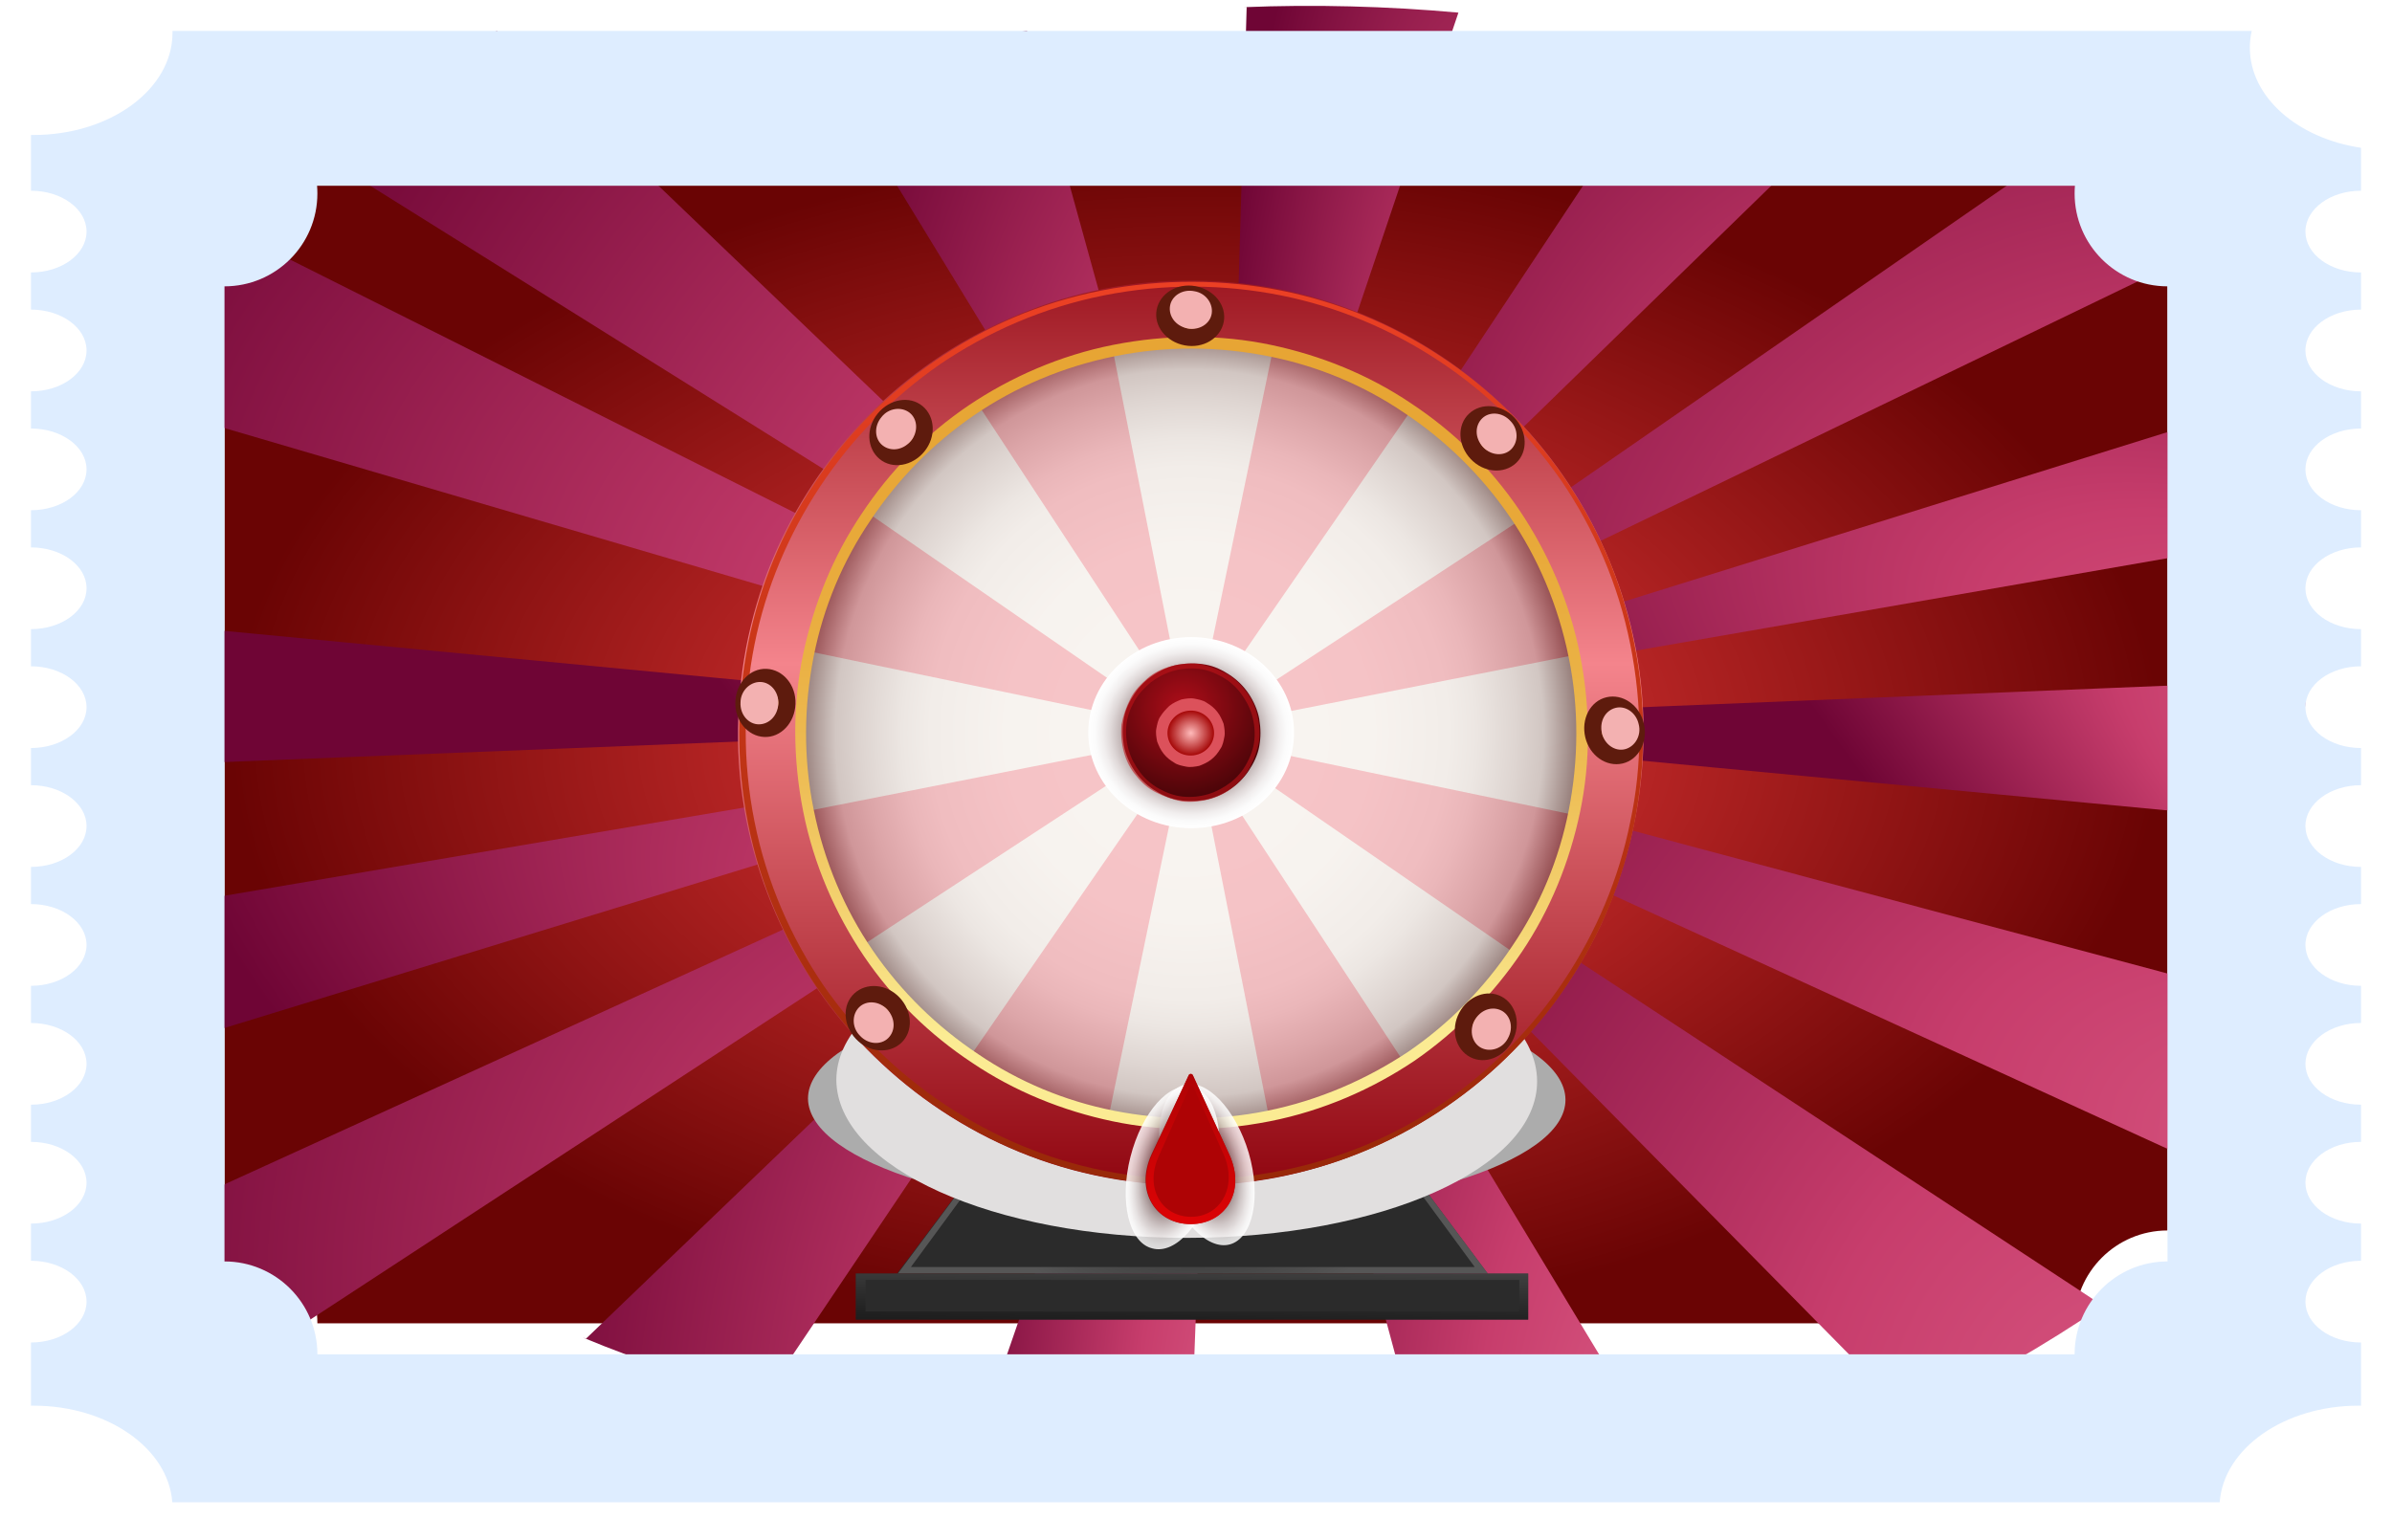 <svg width="309" height="199" viewBox="0 0 309 199" fill="none" xmlns="http://www.w3.org/2000/svg">
<path fill-rule="evenodd" clip-rule="evenodd" d="M41 21C41 27.627 35.627 33 29 33V159C35.627 159 41 164.373 41 171H268C268 164.373 273.373 159 280 159V33C273.373 33 268 27.627 268 21C268 20.663 268.014 20.33 268.041 20H40.959C40.986 20.33 41 20.663 41 21Z" fill="url(#paint0_radial)"/>
<path d="M161.172 93.473L294.543 106.098C296.606 99.926 297.758 93.847 298 87.861L161.172 93.473Z" fill="url(#paint1_radial)"/>
<path d="M28.416 29C22.523 35.908 17.316 43.261 13 50.993L13.206 50.676L154 92L28.416 29Z" fill="url(#paint2_radial)"/>
<path d="M296 129.742L295.803 130.019L161 94L281.197 149C286.855 142.951 291.855 136.513 296 129.742Z" fill="url(#paint3_radial)"/>
<path d="M154.192 93.473L20.457 80.707C18.395 86.879 17.243 92.958 17 98.944L154.192 93.473Z" fill="url(#paint4_radial)"/>
<path d="M153.889 185.827L157.224 96.512L126.596 185.126C135.875 185.968 145.216 186.201 154.374 185.827H153.889Z" fill="url(#paint5_radial)"/>
<path d="M207.626 176.756L159.045 96.325L182.335 182.835C191.19 181.291 199.742 179.234 208.051 176.662L207.626 176.756Z" fill="url(#paint6_radial)"/>
<path d="M271.562 168.663L161 96L246.733 183C255.715 178.699 264.186 173.824 272 168.49L271.562 168.663Z" fill="url(#paint7_radial)"/>
<path d="M26.213 133.688L153.823 94.548L19.178 117.415L19.057 117.134C20.634 122.886 23.06 128.404 26.213 133.688Z" fill="url(#paint8_radial)"/>
<path d="M161 92L286.668 31.286L287 31.496C281.886 26.244 275.908 21.412 269.332 17L161 92Z" fill="url(#paint9_radial)"/>
<path d="M107.372 10.05L156.62 90.714L132.663 3.97C123.808 5.514 115.256 7.571 106.947 10.143L107.372 10.05Z" fill="url(#paint10_radial)"/>
<path d="M155.045 96.793L75.714 172.968L75.289 172.828C82.567 175.867 90.391 178.439 98.761 180.497L155.045 96.793Z" fill="url(#paint11_radial)"/>
<path d="M154 96L19.354 157.442L19 157.228C24.445 162.58 30.81 167.504 37.811 172L154 96Z" fill="url(#paint12_radial)"/>
<path d="M161.045 0.931L158.438 90.48L188.399 1.632C179.12 0.791 169.779 0.557 160.621 0.931H161.045Z" fill="url(#paint13_radial)"/>
<path d="M64.185 4C54.877 8.243 46.098 13.051 38 18.311L38.454 18.142L155 91L64.185 4Z" fill="url(#paint14_radial)"/>
<path d="M295.749 69.39L295.871 69.624C294.294 63.919 291.868 58.355 288.714 53.117L161.832 92.678L295.749 69.39Z" fill="url(#paint15_radial)"/>
<path d="M160.264 90.76L239.292 13.79L239.716 13.931C232.438 10.891 224.614 8.319 216.245 6.262L160.264 90.76Z" fill="url(#paint16_radial)"/>
<path d="M154.087 113.504L173.134 139.031L192.181 164.559H154.087H115.889L135.04 139.031L154.087 113.504Z" fill="#2B2B2B"/>
<path opacity="0.74" d="M173.135 139.031L154.088 113.504L135.041 139.031L115.994 164.559H154.088H192.182L173.135 139.031ZM117.669 163.722L135.878 138.927L154.088 114.55L172.297 138.927L190.507 163.722H154.088H117.669Z" fill="url(#paint17_radial)"/>
<path d="M197.415 164.559H110.553V170.522H197.415V164.559Z" fill="#2B2B2B"/>
<path opacity="0.4" d="M110.553 164.559V170.522H197.415V164.559H110.553ZM196.264 169.476H111.809V165.396H196.264V169.476Z" fill="url(#paint18_linear)"/>
<path d="M153.355 157.026C126.354 157.026 104.482 150.226 104.377 141.961C104.377 133.696 126.249 126.895 153.25 127C180.25 127 202.123 133.8 202.228 142.065C202.332 150.33 180.355 157.026 153.355 157.026Z" fill="#ACACAC"/>
<path d="M153.354 159.956C128.342 159.956 108.144 150.853 108.039 139.554C108.039 128.36 128.342 119.258 153.249 119.258C178.261 119.258 198.459 128.36 198.564 139.659C198.669 150.958 178.366 159.956 153.354 159.956Z" fill="#E1DFDF"/>
<path d="M164.555 43.512C171.671 44.977 178.055 47.802 183.602 51.672C189.148 55.544 193.962 60.461 197.625 66.006C201.288 71.551 203.904 77.933 205.16 84.524C206.521 91.219 206.521 98.229 205.056 105.239C203.59 112.353 200.765 118.735 196.893 124.28C193.02 129.825 188.102 134.637 182.555 138.299C177.009 141.961 170.625 144.576 164.032 145.832C157.334 147.192 150.322 147.192 143.31 145.727C136.194 144.262 129.81 141.438 124.263 137.567C118.717 133.696 113.903 128.778 110.24 123.233C106.577 117.689 103.961 111.307 102.705 104.715C101.344 98.02 101.344 91.01 102.81 84.001C104.275 76.886 107.1 70.504 110.972 64.959C114.845 59.414 119.763 54.602 125.31 50.94C130.857 47.278 137.24 44.663 143.834 43.407C150.427 42.152 157.438 42.047 164.555 43.512Z" fill="#FFF6E3"/>
<path d="M152.516 94.149L110.655 65.273C106.887 70.714 104.166 76.991 102.701 83.791L152.516 94.149Z" fill="#F71C28"/>
<path d="M153.25 93.312L143.412 43.512C136.924 44.872 130.854 47.383 125.412 50.836L153.25 93.312Z" fill="#F71C28"/>
<path d="M154.4 93.416L183.285 51.568C177.843 47.802 171.563 45.081 164.761 43.617L154.4 93.416Z" fill="#F71C28"/>
<path d="M154.4 96.137L164.238 145.936C170.726 144.576 176.796 142.065 182.238 138.613L154.4 96.137Z" fill="#F71C28"/>
<path d="M155.238 95.3L197.099 124.175C200.867 118.735 203.588 112.457 205.053 105.657L155.238 95.3Z" fill="#F71C28"/>
<path d="M155.238 94.149L205.053 84.314C203.693 77.828 201.181 71.76 197.727 66.32L155.238 94.149Z" fill="#F71C28"/>
<path d="M153.251 96.032L124.367 137.88C129.809 141.647 136.088 144.367 142.891 145.832L153.251 96.032Z" fill="#F71C28"/>
<path d="M152.413 95.3L102.598 105.134C103.958 111.621 106.47 117.689 109.923 123.129L152.413 95.3Z" fill="#F71C28"/>
<path opacity="0.78" d="M153.669 148.552C124.785 148.447 101.447 124.384 101.447 94.672C101.447 64.959 124.785 40.897 153.669 41.001C182.449 41.001 205.891 65.169 205.891 94.881C205.891 124.594 182.449 148.552 153.669 148.552Z" fill="url(#paint19_radial)"/>
<path d="M212.274 96.869C212.588 88.813 211.227 81.071 208.506 73.957C205.785 66.843 201.809 60.461 196.681 54.916C191.553 49.475 185.483 44.977 178.576 41.733C171.668 38.49 164.029 36.607 155.971 36.293C147.912 35.979 140.168 37.339 133.052 40.06C125.935 42.78 119.551 46.755 114.005 51.882C108.563 57.008 104.063 63.076 100.818 69.981C97.574 76.886 95.69 84.524 95.376 92.579C95.062 100.635 96.423 108.377 99.144 115.491C101.865 122.606 105.842 128.988 110.97 134.533C116.098 139.973 122.168 144.472 129.075 147.715C135.982 150.958 143.621 152.841 151.68 153.155C159.738 153.469 167.482 152.109 174.599 149.389C181.715 146.669 188.099 142.693 193.646 137.567C199.088 132.44 203.588 126.372 206.832 119.467C209.971 112.562 211.96 104.925 212.274 96.869ZM199.611 116.015C196.89 121.978 192.913 127.209 188.204 131.603C183.494 135.997 177.948 139.45 171.773 141.856C165.703 144.158 159.005 145.309 151.994 145.099C144.982 144.89 138.493 143.216 132.528 140.391C126.563 137.671 121.33 133.696 116.935 128.988C112.54 124.28 109.086 118.735 106.679 112.562C104.377 106.494 103.225 99.798 103.435 92.789C103.644 85.884 105.318 79.293 108.144 73.329C110.865 67.366 114.842 62.135 119.551 57.741C124.261 53.346 129.807 49.894 135.982 47.488C142.052 45.186 148.749 44.035 155.761 44.244C162.668 44.454 169.261 46.128 175.227 48.952C181.192 51.672 186.425 55.648 190.82 60.356C195.215 65.064 198.669 70.609 201.076 76.782C203.378 82.85 204.53 89.545 204.32 96.555C204.006 103.46 202.332 110.051 199.611 116.015Z" fill="url(#paint20_linear)"/>
<path d="M211.123 83.163C209.553 75.212 206.414 68.098 202.123 61.821C197.832 55.544 192.39 50.208 186.216 46.128C179.936 41.943 172.925 39.013 165.494 37.549C158.064 36.084 150.215 35.979 142.261 37.549C134.308 39.118 127.191 42.257 120.912 46.546C114.633 50.836 109.296 56.276 105.214 62.449C101.028 68.726 98.098 75.735 96.633 83.163C95.167 90.592 95.063 98.438 96.633 106.389C98.202 114.341 101.342 121.455 105.633 127.732C109.924 134.009 115.365 139.345 121.54 143.425C127.819 147.61 134.831 150.54 142.261 152.004C149.692 153.469 157.541 153.574 165.494 152.004C173.448 150.435 180.564 147.296 186.843 143.007C193.123 138.717 198.46 133.277 202.541 127.104C206.728 120.827 209.658 113.818 211.123 106.389C212.588 98.857 212.693 91.01 211.123 83.163ZM210.6 106.18C209.135 113.504 206.204 120.409 202.123 126.581C198.041 132.754 192.809 138.09 186.634 142.379C180.46 146.669 173.343 149.703 165.494 151.272C157.645 152.841 149.901 152.737 142.575 151.272C135.25 149.807 128.342 146.878 122.168 142.798C115.993 138.717 110.656 133.486 106.365 127.314C102.179 121.141 99.04 114.027 97.47 106.18C95.9 98.334 96.005 90.592 97.47 83.268C98.935 75.945 101.865 69.04 105.947 62.867C110.028 56.694 115.261 51.359 121.435 47.069C127.61 42.884 134.726 39.746 142.575 38.176C150.424 36.607 158.169 36.712 165.494 38.176C172.82 39.641 179.727 42.571 185.902 46.651C192.076 50.731 197.413 55.962 201.704 62.135C205.89 68.307 209.03 75.422 210.6 83.268C212.17 91.115 212.17 98.857 210.6 106.18Z" fill="url(#paint21_linear)"/>
<path d="M196.578 123.024C200.241 117.584 202.753 111.411 204.113 104.925C205.474 98.438 205.474 91.533 204.113 84.628C202.753 77.723 199.927 71.341 196.264 65.901C192.497 60.356 187.787 55.753 182.241 52.091C176.799 48.429 170.624 45.918 164.136 44.558C157.647 43.198 150.74 43.198 143.833 44.558C136.926 45.918 130.542 48.743 125.1 52.405C119.553 56.171 114.949 60.879 111.286 66.424C107.623 71.864 105.111 78.037 103.751 84.524C102.39 91.01 102.39 97.915 103.751 104.82C105.111 111.725 107.937 118.107 111.6 123.547C115.367 129.092 120.077 133.696 125.623 137.357C131.065 141.019 137.24 143.53 143.728 144.89C150.217 146.25 157.124 146.25 164.031 144.89C170.938 143.53 177.322 140.705 182.764 137.043C188.206 133.277 192.915 128.465 196.578 123.024ZM163.717 143.53C157.019 144.89 150.321 144.785 143.938 143.53C137.554 142.275 131.589 139.764 126.356 136.207C121.019 132.649 116.414 128.151 112.751 122.815C109.088 117.479 106.472 111.307 105.111 104.611C103.751 97.915 103.855 91.219 105.111 84.838C106.367 78.456 108.879 72.492 112.437 67.261C115.995 61.925 120.495 57.322 125.833 53.66C131.17 49.999 137.344 47.383 144.042 46.023C150.74 44.663 157.438 44.767 163.822 46.023C170.206 47.279 176.171 49.789 181.403 53.346C186.741 56.904 191.345 61.402 195.008 66.738C198.671 72.074 201.287 78.246 202.648 84.942C204.008 91.638 203.904 98.334 202.648 104.716C201.392 111.097 198.88 117.061 195.322 122.292C191.764 127.628 187.264 132.231 181.927 135.893C176.589 139.45 170.415 142.17 163.717 143.53Z" fill="url(#paint22_linear)"/>
<path d="M153.877 107.017C146.551 107.017 140.586 101.472 140.586 94.672C140.586 87.871 146.551 82.327 153.877 82.327C161.203 82.327 167.168 87.871 167.168 94.672C167.168 101.577 161.203 107.017 153.877 107.017Z" fill="url(#paint23_radial)"/>
<path d="M162.669 92.893C162.879 94.149 162.879 95.3 162.669 96.45C162.46 97.601 161.937 98.647 161.309 99.589C160.681 100.531 159.844 101.368 158.902 101.995C157.96 102.623 156.809 103.146 155.657 103.355C154.402 103.565 153.25 103.565 152.099 103.355C150.948 103.146 149.902 102.623 148.96 101.995C148.018 101.368 147.181 100.531 146.553 99.589C145.925 98.647 145.401 97.497 145.192 96.346C144.983 95.09 144.983 93.939 145.192 92.789C145.401 91.638 145.925 90.592 146.553 89.65C147.181 88.709 148.018 87.871 148.96 87.244C149.902 86.616 151.053 86.093 152.204 85.884C153.46 85.674 154.611 85.674 155.762 85.884C156.913 86.093 157.96 86.616 158.902 87.244C159.844 87.871 160.681 88.709 161.309 89.65C161.937 90.592 162.46 91.743 162.669 92.893Z" fill="url(#paint24_radial)"/>
<path d="M151.052 91.219C151.575 90.801 152.098 90.592 152.622 90.382C153.145 90.278 153.773 90.173 154.296 90.278C154.819 90.382 155.447 90.487 155.866 90.801C156.389 91.115 156.808 91.429 157.226 91.952C157.645 92.475 157.854 92.998 158.064 93.521C158.168 94.044 158.273 94.672 158.168 95.195C158.064 95.718 157.959 96.346 157.645 96.764C157.331 97.287 157.017 97.706 156.494 98.124C155.97 98.543 155.447 98.752 154.924 98.961C154.401 99.066 153.773 99.171 153.25 99.066C152.726 98.961 152.098 98.857 151.68 98.543C151.156 98.229 150.738 97.915 150.319 97.392C149.901 96.869 149.691 96.346 149.482 95.823C149.377 95.3 149.273 94.672 149.377 94.149C149.482 93.626 149.587 92.998 149.901 92.579C150.215 92.056 150.633 91.638 151.052 91.219Z" fill="#DC515B"/>
<path opacity="0.58" d="M146.026 90.278C145.503 91.324 145.084 92.475 144.875 93.626C144.771 94.881 144.875 96.032 145.189 97.183C145.503 98.334 146.026 99.38 146.759 100.217C147.491 101.158 148.329 101.891 149.375 102.414C150.422 102.937 151.573 103.355 152.724 103.565C153.98 103.669 155.131 103.565 156.282 103.251C157.434 102.937 158.48 102.414 159.317 101.681C160.259 100.949 160.992 100.112 161.515 99.066C162.038 98.02 162.457 96.869 162.666 95.718C162.771 94.463 162.666 93.312 162.352 92.161C162.038 91.01 161.515 89.964 160.782 89.127C160.05 88.185 159.213 87.453 158.166 86.93C157.12 86.407 155.968 85.988 154.817 85.779C153.561 85.674 152.41 85.779 151.259 86.093C150.108 86.407 149.061 86.93 148.224 87.662C147.387 88.395 146.55 89.232 146.026 90.278ZM148.643 88.185C149.48 87.558 150.422 87.034 151.468 86.721C152.515 86.407 153.666 86.302 154.713 86.407C155.864 86.511 156.91 86.93 157.852 87.453C158.794 87.976 159.631 88.709 160.259 89.545C160.887 90.382 161.41 91.324 161.724 92.37C162.038 93.416 162.143 94.567 162.038 95.614C161.934 96.764 161.515 97.811 160.992 98.752C160.468 99.694 159.736 100.531 158.899 101.158C158.061 101.786 157.12 102.309 156.073 102.623C155.027 102.937 153.875 103.042 152.829 102.937C151.678 102.832 150.631 102.414 149.689 101.891C148.747 101.368 147.91 100.635 147.282 99.798C146.654 98.961 146.131 98.02 145.817 96.974C145.503 95.927 145.398 94.776 145.503 93.73C145.608 92.579 146.026 91.533 146.55 90.592C147.073 89.65 147.805 88.918 148.643 88.185Z" fill="#BF1419"/>
<path d="M155.867 94.672C155.867 95.823 154.926 96.66 153.879 96.66C152.728 96.66 151.891 95.718 151.891 94.672C151.891 93.521 152.832 92.684 153.879 92.684C154.926 92.684 155.867 93.626 155.867 94.672Z" fill="url(#paint25_radial)"/>
<path d="M156.808 94.358C157.017 95.927 155.866 97.392 154.192 97.601C152.517 97.811 151.052 96.66 150.843 95.09C150.634 93.521 151.785 92.056 153.459 91.847C155.134 91.638 156.599 92.789 156.808 94.358Z" fill="url(#paint26_radial)"/>
<path d="M195.845 59.833C194.275 61.298 191.659 61.089 189.984 59.31C188.31 57.531 188.205 54.916 189.775 53.451C191.345 51.986 193.961 52.196 195.636 53.974C197.31 55.753 197.415 58.368 195.845 59.833Z" fill="#5E1B0D"/>
<path d="M194.487 57.845C193.65 58.682 192.394 58.578 191.662 57.845C190.824 57.008 190.929 55.753 191.662 55.02C192.394 54.288 193.755 54.288 194.487 55.02C195.22 55.857 195.22 57.113 194.487 57.845Z" fill="url(#paint27_radial)"/>
<path d="M195.217 58.054C194.275 58.996 192.601 58.891 191.554 57.741C190.508 56.59 190.508 55.02 191.45 54.079C192.392 53.137 194.066 53.242 195.113 54.393C196.159 55.439 196.159 57.113 195.217 58.054Z" fill="#F3B1B1"/>
<path d="M119.165 52.466C120.821 53.832 120.954 56.453 119.408 58.345C117.862 60.236 115.282 60.679 113.626 59.313C111.97 57.947 111.837 55.325 113.383 53.434C114.929 51.543 117.509 51.099 119.165 52.466Z" fill="#5E1B0D"/>
<path d="M117.373 54.073C118.311 54.794 118.371 56.053 117.74 56.875C117.018 57.814 115.76 57.873 114.939 57.242C114.117 56.61 113.941 55.261 114.572 54.44C115.307 53.605 116.551 53.442 117.373 54.073Z" fill="url(#paint28_radial)"/>
<path d="M117.487 53.319C118.543 54.131 118.657 55.805 117.651 56.992C116.646 58.179 115.09 58.383 114.034 57.571C112.978 56.76 112.865 55.086 113.87 53.899C114.771 52.725 116.431 52.508 117.487 53.319Z" fill="#F3B1B1"/>
<path d="M99.017 86.427C101.163 86.516 102.85 88.526 102.759 90.968C102.669 93.409 100.879 95.319 98.734 95.23C96.589 95.14 94.901 93.13 94.992 90.689C95.083 88.248 96.872 86.337 99.017 86.427Z" fill="#5E1B0D"/>
<path d="M98.56 88.791C99.744 88.8 100.551 89.768 100.544 90.803C100.535 91.987 99.568 92.794 98.532 92.787C97.496 92.779 96.541 91.81 96.548 90.775C96.63 89.665 97.524 88.784 98.56 88.791Z" fill="url(#paint29_radial)"/>
<path d="M98.194 88.123C99.526 88.132 100.627 89.398 100.542 90.951C100.458 92.505 99.34 93.606 98.008 93.597C96.677 93.587 95.576 92.321 95.66 90.768C95.671 89.288 96.863 88.113 98.194 88.123Z" fill="#F3B1B1"/>
<path d="M209.601 98.658C207.509 99.141 205.348 97.652 204.787 95.274C204.226 92.897 205.443 90.579 207.535 90.096C209.627 89.612 211.788 91.102 212.349 93.479C212.91 95.857 211.693 98.174 209.601 98.658Z" fill="#5E1B0D"/>
<path d="M209.415 96.256C208.271 96.562 207.236 95.844 206.968 94.843C206.661 93.7 207.38 92.665 208.38 92.397C209.381 92.129 210.559 92.809 210.827 93.81C211.043 94.901 210.416 95.988 209.415 96.256Z" fill="url(#paint30_radial)"/>
<path d="M209.947 96.803C208.66 97.148 207.262 96.22 206.932 94.7C206.601 93.18 207.385 91.821 208.672 91.477C209.958 91.132 211.356 92.06 211.687 93.58C212.07 95.009 211.233 96.459 209.947 96.803Z" fill="#F3B1B1"/>
<path d="M189.9 136.585C188.006 135.573 187.359 133.029 188.502 130.87C189.644 128.711 192.086 127.767 193.979 128.779C195.872 129.792 196.519 132.336 195.377 134.495C194.234 136.654 191.793 137.598 189.9 136.585Z" fill="#5E1B0D"/>
<path d="M191.341 134.655C190.279 134.133 189.972 132.911 190.429 131.981C190.95 130.919 192.172 130.612 193.102 131.069C194.032 131.526 194.471 132.813 194.015 133.743C193.459 134.707 192.271 135.112 191.341 134.655Z" fill="url(#paint31_radial)"/>
<path d="M191.378 135.417C190.182 134.829 189.741 133.211 190.492 131.849C191.243 130.486 192.728 129.98 193.923 130.567C195.119 131.154 195.561 132.773 194.809 134.135C194.157 135.463 192.573 136.004 191.378 135.417Z" fill="#F3B1B1"/>
<path d="M110.35 128.381C111.92 126.916 114.537 127.126 116.211 128.904C117.886 130.683 117.99 133.298 116.42 134.763C114.851 136.228 112.234 136.019 110.56 134.24C108.885 132.461 108.781 129.846 110.35 128.381Z" fill="#5E1B0D"/>
<path d="M111.708 130.369C112.545 129.532 113.801 129.637 114.534 130.369C115.371 131.206 115.266 132.461 114.534 133.194C113.801 133.926 112.441 133.926 111.708 133.194C110.976 132.357 110.976 131.101 111.708 130.369Z" fill="url(#paint32_radial)"/>
<path d="M110.976 130.16C111.918 129.218 113.592 129.323 114.639 130.474C115.686 131.624 115.686 133.194 114.744 134.135C113.802 135.077 112.127 134.972 111.081 133.821C110.034 132.775 110.034 131.101 110.976 130.16Z" fill="#F3B1B1"/>
<path d="M158.082 41.601C157.675 43.709 155.436 45.079 153.036 44.626C150.635 44.173 149.012 42.12 149.419 40.011C149.827 37.904 152.066 36.533 154.466 36.986C156.867 37.44 158.49 39.493 158.082 41.601Z" fill="#5E1B0D"/>
<path d="M155.815 40.794C155.63 41.963 154.553 42.618 153.53 42.456C152.361 42.272 151.707 41.196 151.868 40.172C152.03 39.149 153.13 38.349 154.153 38.51C155.238 38.756 155.976 39.771 155.815 40.794Z" fill="url(#paint33_radial)"/>
<path d="M156.529 40.532C156.322 41.848 154.906 42.748 153.383 42.433C151.86 42.118 150.936 40.849 151.144 39.534C151.352 38.218 152.767 37.318 154.29 37.633C155.752 37.863 156.737 39.217 156.529 40.532Z" fill="#F3B1B1"/>
<path opacity="0.84" d="M152.937 140.182C155.867 139.345 159.635 143.321 161.309 148.97C162.984 154.724 161.833 159.956 158.902 160.792C155.972 161.629 152.204 157.654 150.53 152.004C148.856 146.355 149.902 141.019 152.937 140.182Z" fill="url(#paint34_radial)"/>
<path opacity="0.84" d="M148.857 161.316C145.822 160.583 144.566 155.248 146.031 149.493C147.497 143.739 151.055 139.659 154.09 140.496C157.125 141.228 158.38 146.564 156.915 152.318C155.45 158.072 151.892 162.153 148.857 161.316Z" fill="url(#paint35_radial)"/>
<path d="M153.564 138.927C153.669 138.717 153.983 138.717 154.088 138.927L158.797 149.18C160.995 153.992 158.274 158.177 153.774 158.177C149.378 158.177 146.553 153.992 148.75 149.18L153.564 138.927Z" fill="#AE0305"/>
<path opacity="0.86" d="M158.796 149.18L154.087 138.927C153.982 138.717 153.668 138.717 153.563 138.927L148.854 149.18C146.656 153.992 149.377 158.177 153.877 158.177C158.273 158.177 160.994 153.992 158.796 149.18ZM153.877 157.235C150.11 157.235 147.807 153.574 149.691 149.389L153.668 140.496C153.773 140.287 154.087 140.287 154.191 140.496L158.168 149.389C159.843 153.574 157.54 157.235 153.877 157.235Z" fill="url(#paint36_linear)"/>
<g filter="url(#filter0_d)">
<path fill-rule="evenodd" clip-rule="evenodd" d="M4 36.007L4 31.206C7.965 31.205 11.179 28.841 11.179 25.925C11.179 23.009 7.965 20.645 4 20.644L4 13.441C4.109 13.442 4.219 13.443 4.329 13.443C14.245 13.443 22.284 7.532 22.284 0.24C22.284 0.16 22.283 0.08 22.282 1.17406e-05L290.875 0C290.718 0.703 290.636 1.425 290.636 2.16C290.636 8.548 296.804 13.876 305 15.099V20.644H304.998C301.031 20.644 297.816 23.009 297.816 25.925C297.816 28.842 301.031 31.206 304.998 31.206H305V36.007H304.998C301.031 36.007 297.816 38.372 297.816 41.288C297.816 44.205 301.031 46.57 304.998 46.57H305V51.371H304.998C301.031 51.371 297.816 53.735 297.816 56.652C297.816 59.568 301.031 61.933 304.998 61.933H305V66.734H304.998C301.031 66.734 297.816 69.098 297.816 72.015C297.816 74.931 301.031 77.296 304.998 77.296H305V82.097H304.998C301.031 82.097 297.816 84.461 297.816 87.378C297.816 90.295 301.031 92.659 304.998 92.659H305V97.46H304.998C301.031 97.46 297.816 99.825 297.816 102.741C297.816 105.658 301.031 108.022 304.998 108.022H305V112.823H304.998C301.031 112.823 297.816 115.188 297.816 118.104C297.816 121.021 301.031 123.385 304.998 123.385H305V128.186H304.998C301.031 128.186 297.816 130.551 297.816 133.468C297.816 136.384 301.031 138.749 304.998 138.749H305V143.55H304.998C301.031 143.55 297.816 145.914 297.816 148.831C297.816 151.747 301.031 154.112 304.998 154.112H305V158.913H304.998C301.031 158.913 297.816 161.277 297.816 164.194C297.816 167.111 301.031 169.475 304.998 169.475H305V177.639C304.89 177.637 304.781 177.637 304.671 177.637C295.083 177.637 287.25 183.163 286.741 190.119L22.258 190.119C21.75 183.163 13.917 177.637 4.329 177.637C4.219 177.637 4.109 177.637 4 177.639V169.475C7.965 169.474 11.179 167.11 11.179 164.194C11.179 161.278 7.965 158.914 4 158.913V154.112C7.965 154.111 11.179 151.747 11.179 148.831C11.179 145.915 7.965 143.551 4 143.55L4 138.749C7.965 138.748 11.179 136.384 11.179 133.468C11.179 130.552 7.965 128.188 4 128.186L4 123.385C7.965 123.384 11.179 121.02 11.179 118.104C11.179 115.188 7.965 112.824 4 112.823L4 108.022C7.965 108.021 11.179 105.657 11.179 102.741C11.179 99.825 7.965 97.461 4 97.46L4 92.659C7.965 92.658 11.179 90.294 11.179 87.378C11.179 84.462 7.965 82.098 4 82.097L4 77.296C7.965 77.295 11.179 74.931 11.179 72.015C11.179 69.099 7.965 66.735 4 66.734L4 61.933C7.965 61.932 11.179 59.568 11.179 56.652C11.179 53.736 7.965 51.372 4 51.371L4 46.57C7.965 46.569 11.179 44.205 11.179 41.288C11.179 38.373 7.965 36.009 4 36.007ZM29 33C35.627 33 41 27.627 41 21C41 20.663 40.986 20.33 40.959 20H268.041C268.014 20.33 268 20.663 268 21C268 27.627 273.373 33 280 33V159C273.373 159 268 164.373 268 171H41C41 164.373 35.627 159 29 159V33Z" fill="#DEEDFF"/>
</g>
<defs>
<filter id="filter0_d" x="0" y="0" width="309" height="198.119" filterUnits="userSpaceOnUse" color-interpolation-filters="sRGB">
<feFlood flood-opacity="0" result="BackgroundImageFix"/>
<feColorMatrix in="SourceAlpha" type="matrix" values="0 0 0 0 0 0 0 0 0 0 0 0 0 0 0 0 0 0 127 0"/>
<feOffset dy="4"/>
<feGaussianBlur stdDeviation="2"/>
<feColorMatrix type="matrix" values="0 0 0 0 0 0 0 0 0 0 0 0 0 0 0 0 0 0 0.25 0"/>
<feBlend mode="normal" in2="BackgroundImageFix" result="effect1_dropShadow"/>
<feBlend mode="normal" in="SourceGraphic" in2="effect1_dropShadow" result="shape"/>
</filter>
<radialGradient id="paint0_radial" cx="0" cy="0" r="1" gradientUnits="userSpaceOnUse" gradientTransform="translate(154.5 95.5) rotate(90) scale(75.5 125.5)">
<stop stop-color="#FEFEFE"/>
<stop offset="0.356" stop-color="#C52B2B"/>
<stop offset="1" stop-color="#6A0404"/>
</radialGradient>
<radialGradient id="paint1_radial" cx="0" cy="0" r="1" gradientUnits="userSpaceOnUse" gradientTransform="translate(302.401 106.879) rotate(133.785) scale(41.783 119.491)">
<stop stop-color="#D6557F"/>
<stop offset="0.32" stop-color="#C73D6C"/>
<stop offset="1" stop-color="#6F0535"/>
</radialGradient>
<radialGradient id="paint2_radial" cx="0" cy="0" r="1" gradientUnits="userSpaceOnUse" gradientTransform="translate(158.535 94.696) rotate(105.956) scale(108.381 163.987)">
<stop stop-color="#D6557F"/>
<stop offset="0.32" stop-color="#C73D6C"/>
<stop offset="1" stop-color="#6F0535"/>
</radialGradient>
<radialGradient id="paint3_radial" cx="0" cy="0" r="1" gradientUnits="userSpaceOnUse" gradientTransform="translate(300.342 151.353) rotate(107.409) scale(95.341 155.82)">
<stop stop-color="#D6557F"/>
<stop offset="0.32" stop-color="#C73D6C"/>
<stop offset="1" stop-color="#6F0535"/>
</radialGradient>
<radialGradient id="paint4_radial" cx="0" cy="0" r="1" gradientUnits="userSpaceOnUse" gradientTransform="translate(158.605 99.724) rotate(133.861) scale(41.837 119.657)">
<stop stop-color="#D6557F"/>
<stop offset="0.32" stop-color="#C73D6C"/>
<stop offset="1" stop-color="#6F0535"/>
</radialGradient>
<radialGradient id="paint5_radial" cx="0" cy="0" r="1" gradientUnits="userSpaceOnUse" gradientTransform="translate(158.21 189.829) rotate(92.504) scale(148.16 37.014)">
<stop stop-color="#D6557F"/>
<stop offset="0.32" stop-color="#C73D6C"/>
<stop offset="1" stop-color="#6F0535"/>
</radialGradient>
<radialGradient id="paint6_radial" cx="0" cy="0" r="1" gradientUnits="userSpaceOnUse" gradientTransform="translate(209.627 186.536) rotate(94.139) scale(143.466 59.125)">
<stop stop-color="#D6557F"/>
<stop offset="0.32" stop-color="#C73D6C"/>
<stop offset="1" stop-color="#6F0535"/>
</radialGradient>
<radialGradient id="paint7_radial" cx="0" cy="0" r="1" gradientUnits="userSpaceOnUse" gradientTransform="translate(275.57 186.723) rotate(99.257) scale(145.802 132.521)">
<stop stop-color="#D6557F"/>
<stop offset="0.32" stop-color="#C73D6C"/>
<stop offset="1" stop-color="#6F0535"/>
</radialGradient>
<radialGradient id="paint8_radial" cx="0" cy="0" r="1" gradientUnits="userSpaceOnUse" gradientTransform="translate(158.158 135.363) rotate(113.743) scale(70.725 149.221)">
<stop stop-color="#D6557F"/>
<stop offset="0.32" stop-color="#C73D6C"/>
<stop offset="1" stop-color="#6F0535"/>
</radialGradient>
<radialGradient id="paint9_radial" cx="0" cy="0" r="1" gradientUnits="userSpaceOnUse" gradientTransform="translate(291.053 95.209) rotate(102.113) scale(126.879 149.021)">
<stop stop-color="#D6557F"/>
<stop offset="0.32" stop-color="#C73D6C"/>
<stop offset="1" stop-color="#6F0535"/>
</radialGradient>
<radialGradient id="paint10_radial" cx="0" cy="0" r="1" gradientUnits="userSpaceOnUse" gradientTransform="translate(158.218 94.425) rotate(94.184) scale(143.862 59.926)">
<stop stop-color="#D6557F"/>
<stop offset="0.32" stop-color="#C73D6C"/>
<stop offset="1" stop-color="#6F0535"/>
</radialGradient>
<radialGradient id="paint11_radial" cx="0" cy="0" r="1" gradientUnits="userSpaceOnUse" gradientTransform="translate(157.61 184.078) rotate(96.94) scale(139.473 95.769)">
<stop stop-color="#D6557F"/>
<stop offset="0.32" stop-color="#C73D6C"/>
<stop offset="1" stop-color="#6F0535"/>
</radialGradient>
<radialGradient id="paint12_radial" cx="0" cy="0" r="1" gradientUnits="userSpaceOnUse" gradientTransform="translate(158.342 175.252) rotate(102.785) scale(128.904 159.252)">
<stop stop-color="#D6557F"/>
<stop offset="0.32" stop-color="#C73D6C"/>
<stop offset="1" stop-color="#6F0535"/>
</radialGradient>
<radialGradient id="paint13_radial" cx="0" cy="0" r="1" gradientUnits="userSpaceOnUse" gradientTransform="translate(189.363 94.319) rotate(92.443) scale(148.54 36.21)">
<stop stop-color="#D6557F"/>
<stop offset="0.32" stop-color="#C73D6C"/>
<stop offset="1" stop-color="#6F0535"/>
</radialGradient>
<radialGradient id="paint14_radial" cx="0" cy="0" r="1" gradientUnits="userSpaceOnUse" gradientTransform="translate(158.763 94.723) rotate(99.748) scale(146.011 139.484)">
<stop stop-color="#D6557F"/>
<stop offset="0.32" stop-color="#C73D6C"/>
<stop offset="1" stop-color="#6F0535"/>
</radialGradient>
<radialGradient id="paint15_radial" cx="0" cy="0" r="1" gradientUnits="userSpaceOnUse" gradientTransform="translate(300.182 94.371) rotate(113.404) scale(71.302 148.798)">
<stop stop-color="#D6557F"/>
<stop offset="0.32" stop-color="#C73D6C"/>
<stop offset="1" stop-color="#6F0535"/>
</radialGradient>
<radialGradient id="paint16_radial" cx="0" cy="0" r="1" gradientUnits="userSpaceOnUse" gradientTransform="translate(242.272 94.376) rotate(96.849) scale(140.771 95.423)">
<stop stop-color="#D6557F"/>
<stop offset="0.32" stop-color="#C73D6C"/>
<stop offset="1" stop-color="#6F0535"/>
</radialGradient>
<radialGradient id="paint17_radial" cx="0" cy="0" r="1" gradientUnits="userSpaceOnUse" gradientTransform="translate(154.075 139.008) scale(32.447 32.437)">
<stop/>
<stop offset="0.899" stop-color="#5B5B5B"/>
<stop offset="1" stop-color="#666666"/>
</radialGradient>
<linearGradient id="paint18_linear" x1="153.978" y1="172.132" x2="154.107" y2="163.389" gradientUnits="userSpaceOnUse">
<stop/>
<stop offset="0.206" stop-color="#0F0F0F"/>
<stop offset="0.603" stop-color="#383838"/>
<stop offset="1" stop-color="#666666"/>
</linearGradient>
<radialGradient id="paint19_radial" cx="0" cy="0" r="1" gradientUnits="userSpaceOnUse" gradientTransform="translate(153.631 94.724) rotate(90) scale(53.791 52.214)">
<stop stop-color="#F8F6F6"/>
<stop offset="0.455" stop-color="#F5F2F2"/>
<stop offset="0.455" stop-color="#F5F2F2"/>
<stop offset="0.645" stop-color="#EEEAEA"/>
<stop offset="0.709" stop-color="#E7E2E2"/>
<stop offset="0.808" stop-color="#D5CCCC"/>
<stop offset="0.875" stop-color="#C5B9B9"/>
<stop offset="0.989" stop-color="#5E3C3C"/>
<stop offset="1" stop-color="#532F2F"/>
</radialGradient>
<linearGradient id="paint20_linear" x1="153.825" y1="36.249" x2="153.825" y2="153.2" gradientUnits="userSpaceOnUse">
<stop stop-color="#9E1822"/>
<stop offset="0.423" stop-color="#F4848C"/>
<stop offset="1" stop-color="#900610"/>
</linearGradient>
<linearGradient id="paint21_linear" x1="153.994" y1="166.327" x2="153.701" y2="37.224" gradientUnits="userSpaceOnUse">
<stop stop-color="#8E2605"/>
<stop offset="1" stop-color="#EB4024"/>
</linearGradient>
<linearGradient id="paint22_linear" x1="153.927" y1="44.382" x2="153.74" y2="145.441" gradientUnits="userSpaceOnUse">
<stop offset="0.048" stop-color="#E7A534"/>
<stop offset="0.228" stop-color="#E8A838"/>
<stop offset="0.398" stop-color="#EAB043"/>
<stop offset="0.563" stop-color="#EEBE56"/>
<stop offset="0.724" stop-color="#F4D270"/>
<stop offset="0.883" stop-color="#FBEB92"/>
<stop offset="0.885" stop-color="#FBEB93"/>
</linearGradient>
<radialGradient id="paint23_radial" cx="0" cy="0" r="1" gradientUnits="userSpaceOnUse" gradientTransform="translate(153.831 94.724) rotate(90) scale(12.323 13.292)">
<stop stop-color="#2C0000"/>
<stop offset="0.24" stop-color="#3F1717"/>
<stop offset="0.448" stop-color="#532F2F"/>
<stop offset="0.529" stop-color="#7F6464"/>
<stop offset="0.611" stop-color="#A69393"/>
<stop offset="0.693" stop-color="#C6BABA"/>
<stop offset="0.774" stop-color="#DFD8D8"/>
<stop offset="0.853" stop-color="#F1EEEE"/>
<stop offset="0.929" stop-color="#FBFBFB"/>
<stop offset="1" stop-color="white"/>
</radialGradient>
<radialGradient id="paint24_radial" cx="0" cy="0" r="1" gradientUnits="userSpaceOnUse" gradientTransform="translate(152.807 91.51) rotate(-107.686) scale(16.99 16.994)">
<stop stop-color="#AF0D19"/>
<stop offset="1" stop-color="#1D0101"/>
</radialGradient>
<radialGradient id="paint25_radial" cx="0" cy="0" r="1" gradientUnits="userSpaceOnUse" gradientTransform="translate(153.821 94.731) rotate(-0.08) scale(1.96 1.959)">
<stop offset="0.12" stop-color="#FFFFA9"/>
<stop offset="0.371" stop-color="#FFFEA7"/>
<stop offset="0.462" stop-color="#FFFCA0"/>
<stop offset="0.526" stop-color="#FFF895"/>
<stop offset="0.578" stop-color="#FFF384"/>
<stop offset="0.622" stop-color="#FFEC6E"/>
<stop offset="0.648" stop-color="#FFE65D"/>
<stop offset="0.715" stop-color="#FBDE5A"/>
<stop offset="0.819" stop-color="#EFC854"/>
<stop offset="0.947" stop-color="#DCA548"/>
<stop offset="1" stop-color="#D39443"/>
</radialGradient>
<radialGradient id="paint26_radial" cx="0" cy="0" r="1" gradientUnits="userSpaceOnUse" gradientTransform="translate(153.832 94.725) rotate(-6.892) scale(3.032 2.935)">
<stop stop-color="#FFBABA"/>
<stop offset="1" stop-color="#A40505"/>
</radialGradient>
<radialGradient id="paint27_radial" cx="0" cy="0" r="1" gradientUnits="userSpaceOnUse" gradientTransform="translate(193.936 55.549) rotate(45.652) scale(2.893)">
<stop offset="0.12" stop-color="#FFFFA9"/>
<stop offset="0.364" stop-color="#FFFEA7"/>
<stop offset="0.452" stop-color="#FFFCA0"/>
<stop offset="0.515" stop-color="#FFF895"/>
<stop offset="0.565" stop-color="#FFF384"/>
<stop offset="0.608" stop-color="#FFEC6E"/>
<stop offset="0.634" stop-color="#FFE65D"/>
<stop offset="0.769" stop-color="#FEE45C"/>
<stop offset="0.838" stop-color="#FADC5A"/>
<stop offset="0.892" stop-color="#F2CF56"/>
<stop offset="0.938" stop-color="#E8BC50"/>
<stop offset="0.979" stop-color="#DBA448"/>
<stop offset="1" stop-color="#D39443"/>
</radialGradient>
<radialGradient id="paint28_radial" cx="0" cy="0" r="1" gradientUnits="userSpaceOnUse" gradientTransform="translate(115.167 54.918) rotate(-51.811) scale(2.893)">
<stop offset="0.12" stop-color="#FFFFA9"/>
<stop offset="0.364" stop-color="#FFFEA7"/>
<stop offset="0.452" stop-color="#FFFCA0"/>
<stop offset="0.515" stop-color="#FFF895"/>
<stop offset="0.565" stop-color="#FFF384"/>
<stop offset="0.608" stop-color="#FFEC6E"/>
<stop offset="0.634" stop-color="#FFE65D"/>
<stop offset="0.769" stop-color="#FEE45C"/>
<stop offset="0.838" stop-color="#FADC5A"/>
<stop offset="0.892" stop-color="#F2CF56"/>
<stop offset="0.938" stop-color="#E8BC50"/>
<stop offset="0.979" stop-color="#DBA448"/>
<stop offset="1" stop-color="#D39443"/>
</radialGradient>
<radialGradient id="paint29_radial" cx="0" cy="0" r="1" gradientUnits="userSpaceOnUse" gradientTransform="translate(97.311 90.796) rotate(-88.942) scale(2.893)">
<stop offset="0.12" stop-color="#FFFFA9"/>
<stop offset="0.364" stop-color="#FFFEA7"/>
<stop offset="0.452" stop-color="#FFFCA0"/>
<stop offset="0.515" stop-color="#FFF895"/>
<stop offset="0.565" stop-color="#FFF384"/>
<stop offset="0.608" stop-color="#FFEC6E"/>
<stop offset="0.634" stop-color="#FFE65D"/>
<stop offset="0.769" stop-color="#FEE45C"/>
<stop offset="0.838" stop-color="#FADC5A"/>
<stop offset="0.892" stop-color="#F2CF56"/>
<stop offset="0.938" stop-color="#E8BC50"/>
<stop offset="0.979" stop-color="#DBA448"/>
<stop offset="1" stop-color="#D39443"/>
</radialGradient>
<radialGradient id="paint30_radial" cx="0" cy="0" r="1" gradientUnits="userSpaceOnUse" gradientTransform="translate(210.086 93.992) rotate(75.652) scale(2.893)">
<stop offset="0.12" stop-color="#FFFFA9"/>
<stop offset="0.364" stop-color="#FFFEA7"/>
<stop offset="0.452" stop-color="#FFFCA0"/>
<stop offset="0.515" stop-color="#FFF895"/>
<stop offset="0.565" stop-color="#FFF384"/>
<stop offset="0.608" stop-color="#FFEC6E"/>
<stop offset="0.634" stop-color="#FFE65D"/>
<stop offset="0.769" stop-color="#FEE45C"/>
<stop offset="0.838" stop-color="#FADC5A"/>
<stop offset="0.892" stop-color="#F2CF56"/>
<stop offset="0.938" stop-color="#E8BC50"/>
<stop offset="0.979" stop-color="#DBA448"/>
<stop offset="1" stop-color="#D39443"/>
</radialGradient>
<radialGradient id="paint31_radial" cx="0" cy="0" r="1" gradientUnits="userSpaceOnUse" gradientTransform="translate(193.337 133.392) rotate(116.808) scale(2.893)">
<stop offset="0.12" stop-color="#FFFFA9"/>
<stop offset="0.364" stop-color="#FFFEA7"/>
<stop offset="0.452" stop-color="#FFFCA0"/>
<stop offset="0.515" stop-color="#FFF895"/>
<stop offset="0.565" stop-color="#FFF384"/>
<stop offset="0.608" stop-color="#FFEC6E"/>
<stop offset="0.634" stop-color="#FFE65D"/>
<stop offset="0.769" stop-color="#FEE45C"/>
<stop offset="0.838" stop-color="#FADC5A"/>
<stop offset="0.892" stop-color="#F2CF56"/>
<stop offset="0.938" stop-color="#E8BC50"/>
<stop offset="0.979" stop-color="#DBA448"/>
<stop offset="1" stop-color="#D39443"/>
</radialGradient>
<radialGradient id="paint32_radial" cx="0" cy="0" r="1" gradientUnits="userSpaceOnUse" gradientTransform="translate(112.259 132.665) rotate(-134.348) scale(2.893)">
<stop offset="0.12" stop-color="#FFFFA9"/>
<stop offset="0.364" stop-color="#FFFEA7"/>
<stop offset="0.452" stop-color="#FFFCA0"/>
<stop offset="0.515" stop-color="#FFF895"/>
<stop offset="0.565" stop-color="#FFF384"/>
<stop offset="0.608" stop-color="#FFEC6E"/>
<stop offset="0.634" stop-color="#FFE65D"/>
<stop offset="0.769" stop-color="#FEE45C"/>
<stop offset="0.838" stop-color="#FADC5A"/>
<stop offset="0.892" stop-color="#F2CF56"/>
<stop offset="0.938" stop-color="#E8BC50"/>
<stop offset="0.979" stop-color="#DBA448"/>
<stop offset="1" stop-color="#D39443"/>
</radialGradient>
<radialGradient id="paint33_radial" cx="0" cy="0" r="1" gradientUnits="userSpaceOnUse" gradientTransform="translate(154.018 39.261) rotate(9.613) scale(2.893)">
<stop offset="0.12" stop-color="#FFFFA9"/>
<stop offset="0.364" stop-color="#FFFEA7"/>
<stop offset="0.452" stop-color="#FFFCA0"/>
<stop offset="0.515" stop-color="#FFF895"/>
<stop offset="0.565" stop-color="#FFF384"/>
<stop offset="0.608" stop-color="#FFEC6E"/>
<stop offset="0.634" stop-color="#FFE65D"/>
<stop offset="0.769" stop-color="#FEE45C"/>
<stop offset="0.838" stop-color="#FADC5A"/>
<stop offset="0.892" stop-color="#F2CF56"/>
<stop offset="0.938" stop-color="#E8BC50"/>
<stop offset="0.979" stop-color="#DBA448"/>
<stop offset="1" stop-color="#D39443"/>
</radialGradient>
<radialGradient id="paint34_radial" cx="0" cy="0" r="1" gradientUnits="userSpaceOnUse" gradientTransform="translate(155.862 150.549) rotate(-106.048) scale(10.761 5.61)">
<stop offset="0.297" stop-color="#2C0000"/>
<stop offset="0.343" stop-color="#401818"/>
<stop offset="0.484" stop-color="#795D5D"/>
<stop offset="0.617" stop-color="#A99797"/>
<stop offset="0.74" stop-color="#CEC4C4"/>
<stop offset="0.848" stop-color="#E9E4E4"/>
<stop offset="0.938" stop-color="#F9F8F8"/>
<stop offset="1" stop-color="white"/>
</radialGradient>
<radialGradient id="paint35_radial" cx="0" cy="0" r="1" gradientUnits="userSpaceOnUse" gradientTransform="translate(151.511 150.919) rotate(104.107) scale(10.761 5.61)">
<stop offset="0.297" stop-color="#2C0000"/>
<stop offset="0.343" stop-color="#401818"/>
<stop offset="0.484" stop-color="#795D5D"/>
<stop offset="0.617" stop-color="#A99797"/>
<stop offset="0.74" stop-color="#CEC4C4"/>
<stop offset="0.848" stop-color="#E9E4E4"/>
<stop offset="0.938" stop-color="#F9F8F8"/>
<stop offset="1" stop-color="white"/>
</radialGradient>
<linearGradient id="paint36_linear" x1="153.213" y1="159.151" x2="155.322" y2="136.522" gradientUnits="userSpaceOnUse">
<stop stop-color="#E50305"/>
<stop offset="0.34" stop-color="#D40305"/>
<stop offset="1" stop-color="#A80305"/>
</linearGradient>
</defs>
</svg>
